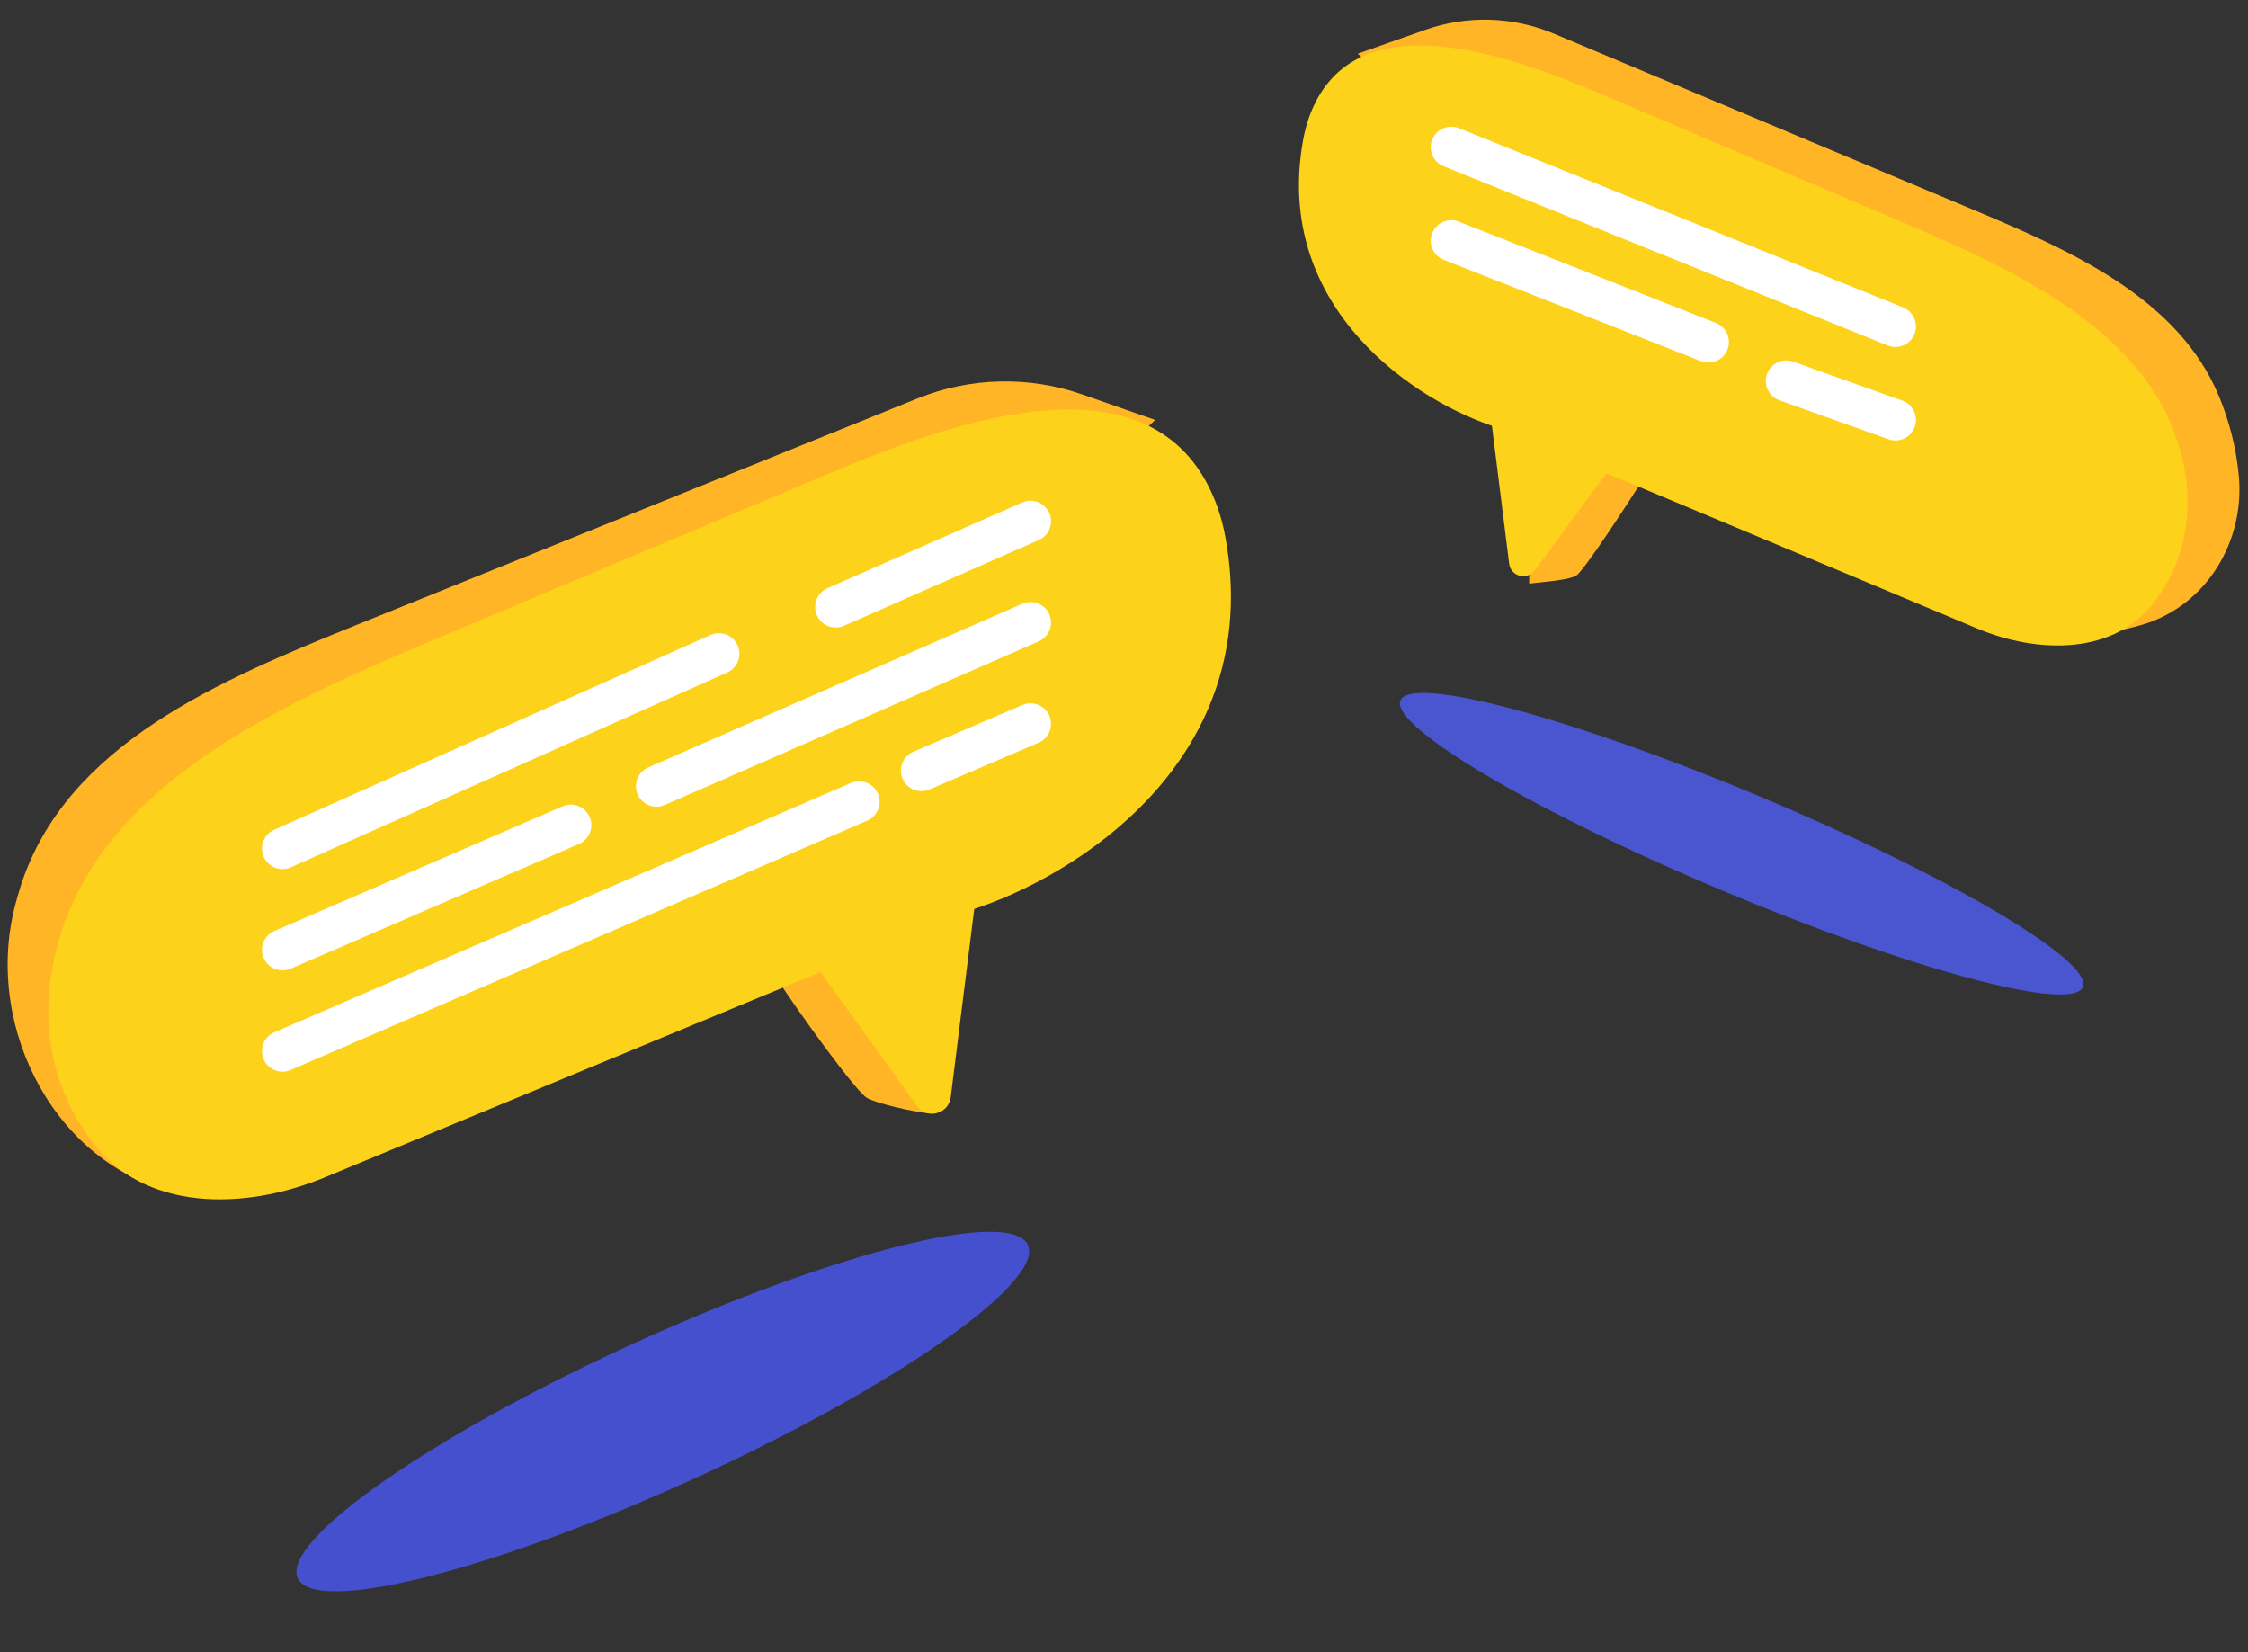 <svg width="283" height="208" viewBox="0 0 283 208" fill="none" xmlns="http://www.w3.org/2000/svg">
<rect x="0" y="0" width="283" height="208" fill="#333333" stroke="none"/>
<g clip-path="url(#clip0_25_19382)">
<path d="M179.433 3.758L170.928 6.76C196.43 31.073 251.285 78.076 255.285 79.347C260.566 80.436 265.565 79.881 269.785 78.607C277.76 76.201 282.622 68.162 281.839 59.87C281.496 56.24 280.6 52.927 279.377 49.959C274.251 37.519 260.802 31.6 248.395 26.393L195.591 4.228C190.451 2.07 184.691 1.903 179.433 3.758Z" fill="#FFB525"/>
<path d="M136.291 49.668L145.423 52.864C111.713 84.91 39.868 148.298 34.581 149.973C30.542 151.055 26.6 151.022 22.91 150.293C7.232 147.2 -2.063 129.604 1.864 114.114C2.084 113.246 2.327 112.4 2.591 111.573C8.293 93.724 27.655 85.618 45.03 78.605L115.504 50.156C122.143 47.476 129.532 47.302 136.291 49.668Z" fill="#FFB525"/>
<path d="M198.393 72.481C197.435 73.027 194.169 73.267 192.508 73.462V72.481L201.336 57.768L207.221 59.729C204.777 63.629 199.352 71.935 198.393 72.481Z" fill="#FFB525"/>
<path d="M109.131 138.2C110.409 138.917 114.763 139.905 116.978 140.161V138.2L105.208 119.562L97.36 122.505C100.619 127.623 107.853 137.483 109.131 138.2Z" fill="#FFB525"/>
<path d="M164.061 17.55C160.144 38.897 178.532 50.764 188.584 53.843L248.902 79.112C256.635 82.351 266.264 82.439 271.254 75.702C275.46 70.023 276.102 63.824 274.791 57.989C271.109 41.588 253.336 33.838 237.865 27.263L201.262 11.707C189.024 6.506 171.855 0.92 165.695 12.704C164.946 14.136 164.391 15.75 164.061 17.55Z" fill="#FDD21B"/>
<path d="M154.253 67.575C159.398 95.691 135.085 110.603 121.883 114.658L40.866 148.211C30.719 152.413 18.118 152.494 11.565 143.681C6.176 136.434 5.214 128.553 6.735 121.091C11.232 99.017 35.295 88.653 56.061 79.92L105.516 59.121C121.482 52.407 143.552 45.463 151.852 60.665C152.966 62.705 153.783 65.008 154.253 67.575Z" fill="#FDD21B"/>
<path d="M187.602 51.881L187.604 51.895C188.052 52.128 198.77 55.098 204.278 56.785L193.214 71.8C192.252 73.106 190.188 72.567 189.987 70.957L187.604 51.895C187.586 51.886 187.585 51.881 187.602 51.881Z" fill="#FDD21B"/>
<path d="M122.863 112.697L122.86 112.718C122.277 113.053 108.409 117.313 101.283 119.564L115.428 139.209C116.681 140.949 119.419 140.251 119.685 138.123L122.86 112.718C122.885 112.704 122.886 112.697 122.863 112.697Z" fill="#FDD21B"/>
<path d="M216.778 112.083C240.502 122.049 260.844 127.497 262.212 124.252C263.579 121.008 245.456 110.299 221.731 100.333C198.007 90.368 177.666 84.919 176.298 88.164C174.93 91.409 193.053 102.118 216.778 112.083Z" fill="#4A55D0"/>
<path d="M87.319 186.154C112.699 174.568 131.536 161.383 129.392 156.704C127.248 152.025 104.936 157.625 79.556 169.211C54.176 180.797 35.339 193.982 37.483 198.661C39.627 203.34 61.939 197.741 87.319 186.154Z" fill="#4550CF"/>
<path d="M35.563 106.813L90.494 82.29M129.73 65.615L105.207 76.405" stroke="white" stroke-width="5.169" stroke-linecap="round"/>
<path d="M35.563 119.563L71.857 103.869M129.73 78.365L82.647 98.964" stroke="white" stroke-width="5.169" stroke-linecap="round"/>
<path d="M35.563 132.315L108.15 100.926M129.73 91.117L115.997 97.003" stroke="white" stroke-width="5.169" stroke-linecap="round"/>
<path d="M182.699 18.531L238.611 41.092" stroke="white" stroke-width="5.169" stroke-linecap="round"/>
<path d="M182.699 30.301L215.069 43.053M238.611 52.861L224.878 47.957" stroke="white" stroke-width="5.169" stroke-linecap="round"/>
</g>
<defs>
<clipPath id="clip0_25_19382">
<rect width="282.499" height="206.97" fill="white" transform="translate(0.25 0.875)"/>
</clipPath>
</defs>
</svg>
